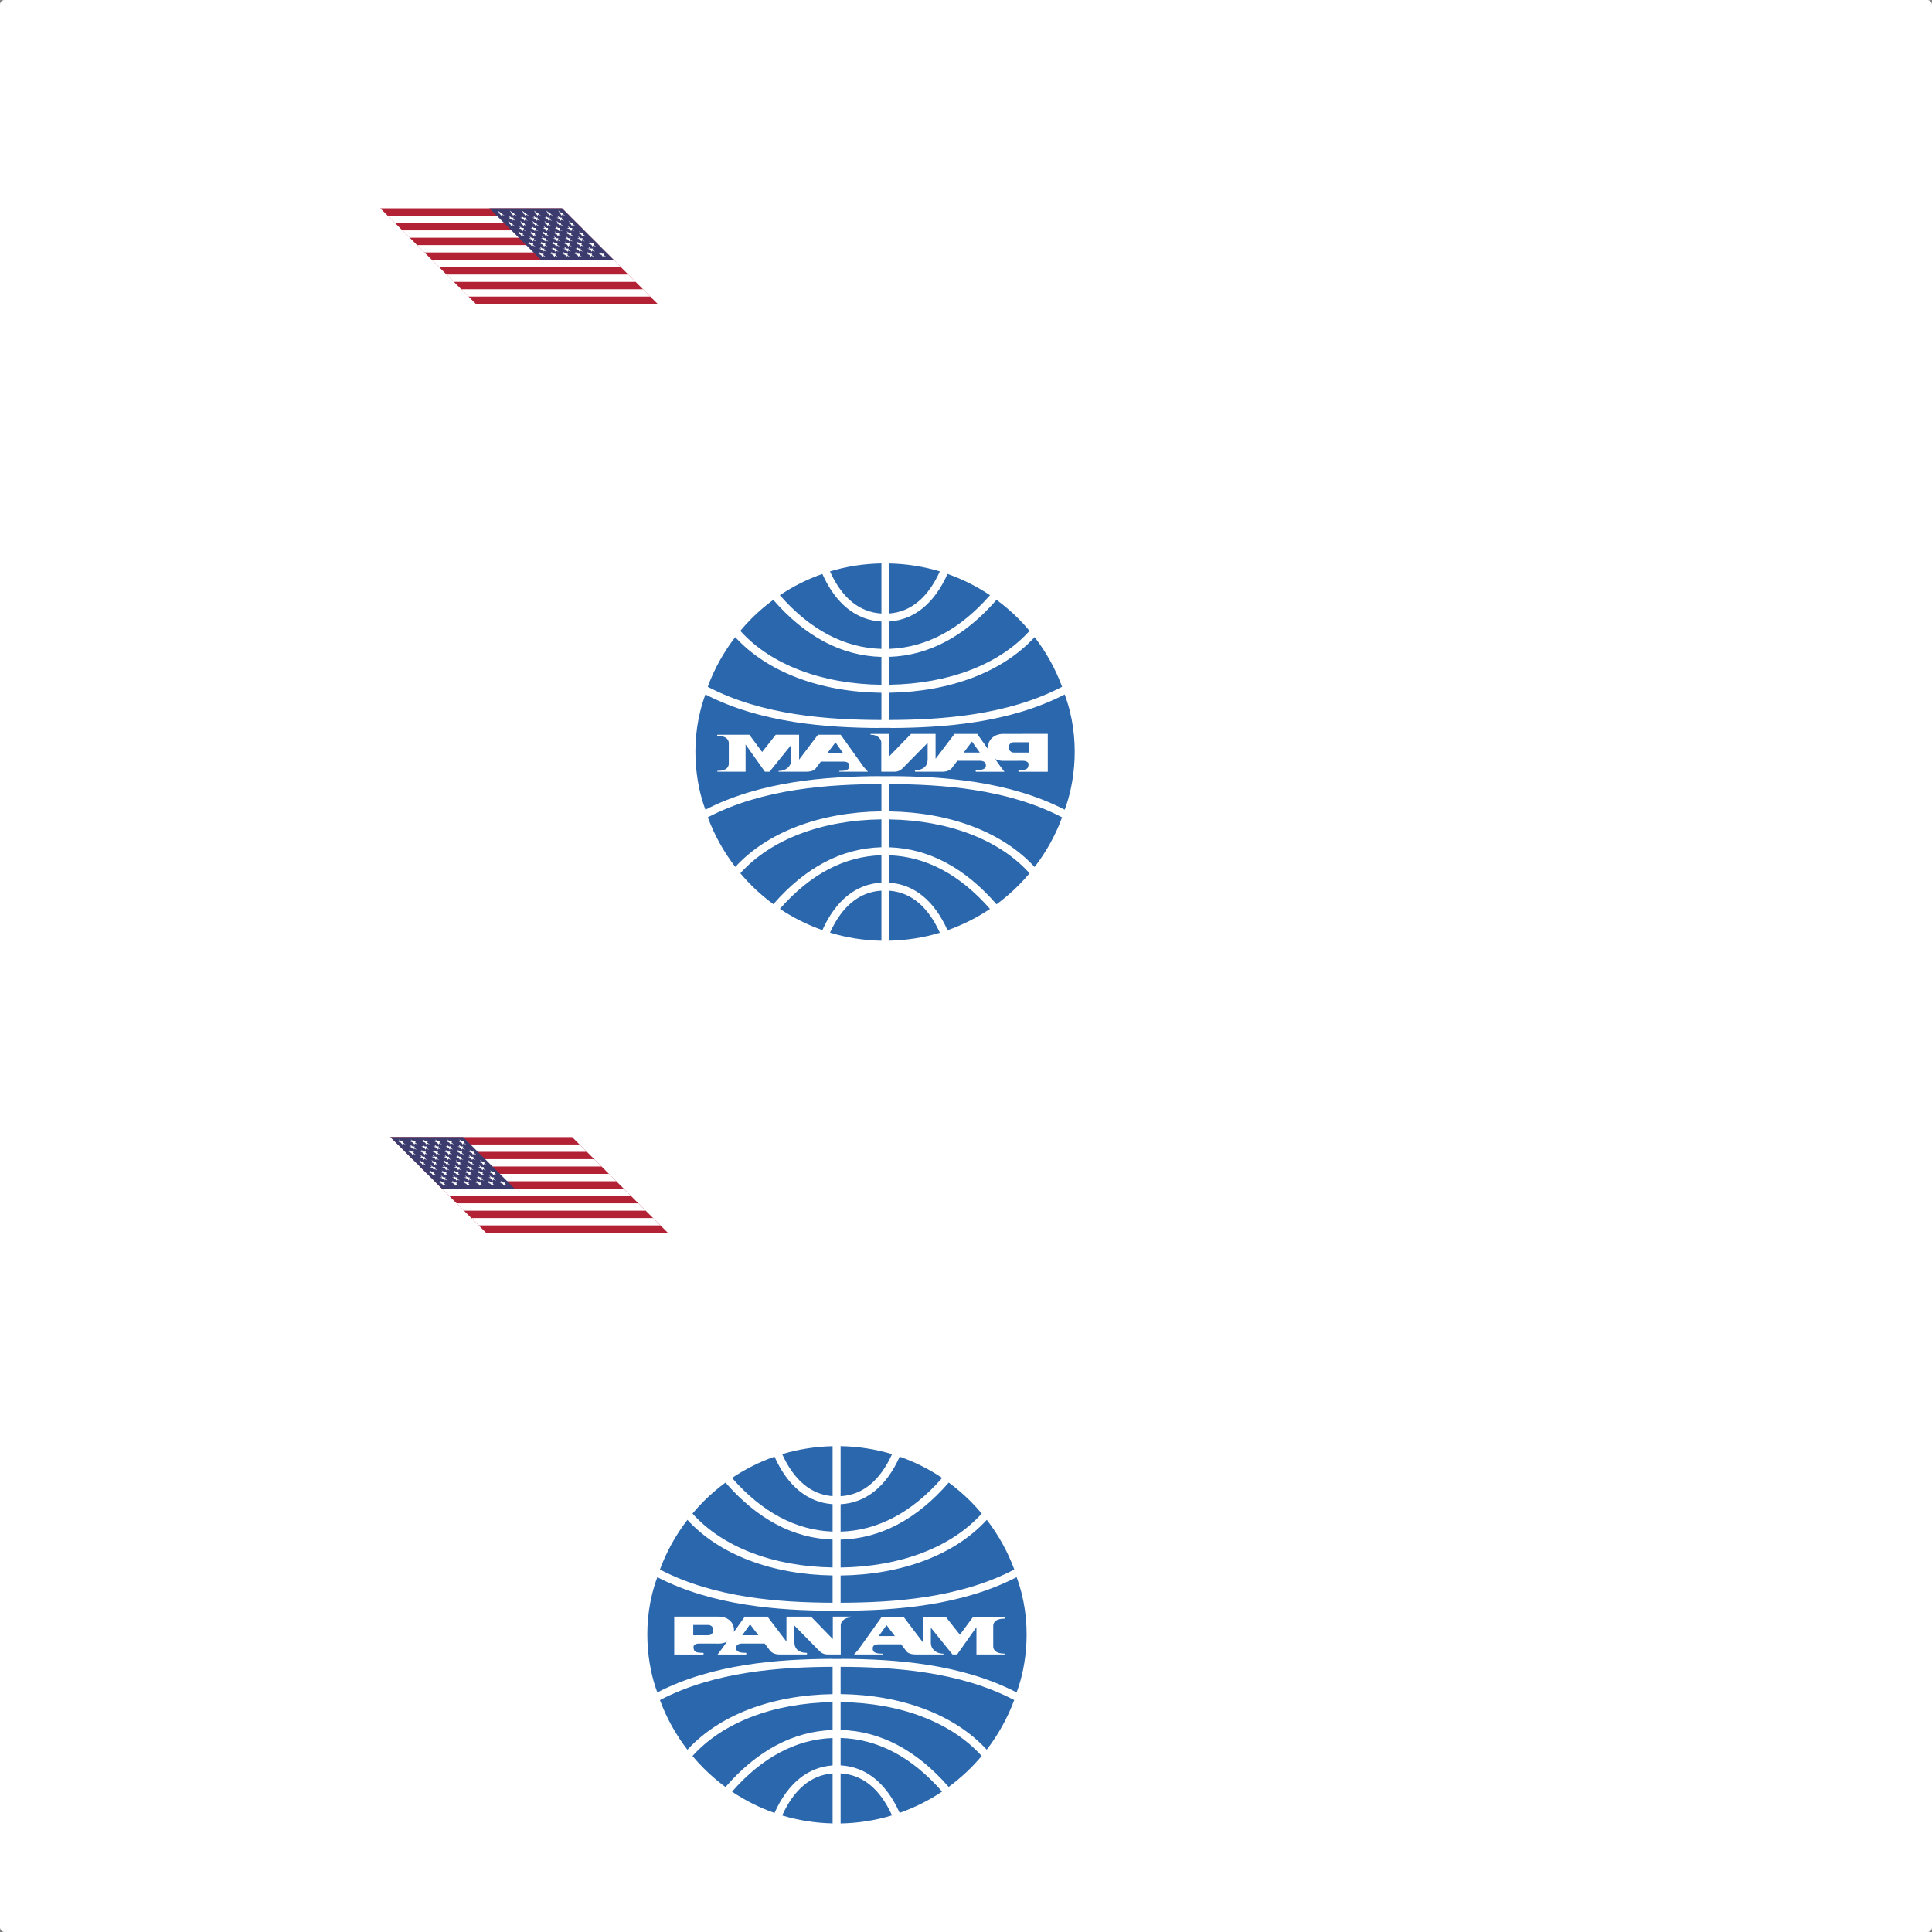 <?xml version="1.0" encoding="UTF-8" standalone="no"?>
<svg
   width="1024"
   height="1024"
   viewBox="0 0 1024 1024"
   version="1.1"
   id="svg40"
   sodipodi:docname="Vertical_stabilizer.svg"
   inkscape:version="1.3.2 (091e20ef0f, 2023-11-25, custom)"
   xml:space="preserve"
   xmlns:inkscape="http://www.inkscape.org/namespaces/inkscape"
   xmlns:sodipodi="http://sodipodi.sourceforge.net/DTD/sodipodi-0.dtd"
   xmlns="http://www.w3.org/2000/svg"
   xmlns:svg="http://www.w3.org/2000/svg"><rect x="0" y="0" width="1024" height="1024" fill="#808080" stroke="none"/><defs
     id="defs40" /><sodipodi:namedview
     id="namedview40"
     pagecolor="#505050"
     bordercolor="#ffffff"
     borderopacity="1"
     inkscape:showpageshadow="0"
     inkscape:pageopacity="0"
     inkscape:pagecheckerboard="1"
     inkscape:deskcolor="#d1d1d1"
     inkscape:zoom="0.3266763"
     inkscape:cx="899.97345"
     inkscape:cy="466.82296"
     inkscape:window-width="1366"
     inkscape:window-height="724"
     inkscape:window-x="-1"
     inkscape:window-y="-1"
     inkscape:window-maximized="1"
     inkscape:current-layer="svg40" /><desc
     id="desc1">Boeing_747SP.blend, (Blender 3.3.9)</desc><rect
     style="fill:#ffffff;fill-opacity:1;stroke-width:15;stroke-linecap:square"
     id="rect1"
     width="1024"
     height="1024"
     x="0"
     y="0"
     rx="2.378"
     ry="2.378" /><path
     id="polygon1"
     d="m 195.545,587.027 30.494,79.006 16.554,-2.007 37.309,-4.524 185.077,309.418 7.177,13.146 -37.814,42.006 60.634,-0.215 109.898,-0.389 219.796,-0.778 25.843,-0.365 -51.707,-53.404 -465.371,-368.458 -68.946,-6.715 z"
     style="fill:#ffffff;fill-opacity:1;stroke-width:0.874"
     sodipodi:nodetypes="ccccccccccccccc" /><path
     d="m 187.008,93.074 32.847,84.852 17.829,-2.156 40.188,-4.857 199.359,332.32 7.731,14.119 -40.466,44.818 -1.011,0.004 -38.547,0.136 -38.547,0.138 12.386,0.103 12.388,0.104 53.366,-0.189 65.012,-0.231 118.376,-0.418 236.756,-0.836 27.839,-0.392 -55.696,-57.355 -501.279,-395.73 -74.266,-7.214 z m 391.898,410.159 48.768,58.29 z"
     style="fill:#ffffff;fill-opacity:1;stroke-width:0.94"
     id="path1" /><path
     d="m 445.539,766.476 v 26.549 c 11.701,-0.709 20.858,-8.203 27.275,-22.305 -8.747,-2.648 -17.905,-4.074 -27.275,-4.243 z m -4.243,0.023 c -9.177,0.214 -18.155,1.624 -26.73,4.221 6.316,13.883 15.289,21.377 26.73,22.283 z m -30.792,5.559 c -7.931,2.779 -15.488,6.554 -22.51,11.278 15.889,18.159 33.81,27.709 53.302,28.432 v -14.522 c -13.203,-0.928 -23.796,-9.585 -30.792,-25.187 z m 66.349,0 c -7.092,15.818 -17.857,24.485 -31.314,25.21 v 14.522 c 19.703,-0.562 37.785,-10.126 53.823,-28.455 -7.023,-4.724 -14.58,-8.498 -22.51,-11.278 z m -92.33,13.728 c -4.064,2.993 -7.937,6.302 -11.572,9.939 -2.079,2.079 -4.051,4.264 -5.922,6.49 15.915,17.749 42.778,28.066 74.268,28.568 V 816.01 C 420.409,815.288 401.329,805.132 384.522,785.786 Z m 118.335,0 c -16.954,19.516 -36.219,29.686 -57.318,30.247 v 14.772 c 31.727,-0.389 58.781,-10.738 74.79,-28.591 -1.872,-2.224 -3.82,-4.41 -5.9,-6.49 -3.635,-3.636 -7.508,-6.945 -11.573,-9.939 z m -138.507,19.764 c -6.208,8.05 -11.103,16.905 -14.568,26.322 28.959,15.145 63.746,17.489 91.514,17.608 v -14.454 c -32.4,-0.504 -60.176,-11.149 -76.946,-29.476 z m 158.679,0 c -16.866,18.431 -44.856,29.108 -77.49,29.499 v 14.432 c 27.855,-0.09 62.909,-2.363 92.058,-17.608 -3.463,-9.418 -8.36,-18.273 -14.568,-26.322 z m -174.631,30.383 c -8.737,23.553 -5.2,47.419 0,61.085 29.43,-15.186 64.292,-17.638 92.262,-17.79 v 0.045 h 5.832 v -0.045 c 27.977,0.148 62.883,2.596 92.33,17.79 5.2,-13.665 8.737,-37.533 0,-61.085 -29.446,15.195 -64.352,17.64 -92.33,17.79 v -0.068 h -5.832 v 0.068 c -27.97,-0.151 -62.832,-2.604 -92.262,-17.79 z m 8.963,20.899 h 23.826 c 3.785,0 7.851,2.492 7.851,7.148 0,0.35 -0.024,0.697 -0.068,1.021 l 5.786,-8.146 h 12.049 l 10.03,13.206 v -13.206 h 13.025 l 11.55,11.89 v -11.913 h 9.621 c 0.577,0 0.473,0.454 0,0.454 -3.809,0 -5.423,2.624 -5.423,3.994 v 15.612 h -6.989 c -2.389,0 -3.825,-1.297 -4.561,-2.065 L 421.032,861.574 v 8.94 c 0.068,3.557 2.568,5.514 6.376,5.514 0.473,0 0.578,0.862 0,0.862 h -14.273 c -2.731,0 -4.393,-1.128 -5.128,-2.224 l -2.723,-3.563 h -12.299 c -0.841,0 -2.498,0.409 -2.768,1.747 -0.477,2.362 1.205,3.177 5.015,3.177 0.472,0 0.577,0.885 0,0.885 h -14.908 c 0.473,-0.547 1.564,-2.128 2.246,-2.95 l 2.746,-3.857 c -1.268,0.679 -2.713,1.021 -4.13,1.021 l -10.846,-0.023 c -0.84,0 -2.768,0.379 -2.768,1.747 0,2.646 1.207,3.177 5.015,3.177 0.473,0 0.578,0.885 0,0.885 h -15.226 v -20.082 z m 109.757,0.454 h 12.049 l 10.007,13.206 v -13.206 h 12.389 c -0.053,0 7.216,9.145 7.216,9.145 l 6.762,-9.145 h 16.701 c 0.578,0 0.473,0.635 0,0.635 -4.936,0 -5.809,2.42 -5.809,3.789 v 10.937 c 0,1.37 0.873,3.789 5.809,3.789 0.473,0 0.578,0.454 0,0.454 h -14.704 v -14.454 l -10.234,14.454 h -2.473 l -11.459,-14.182 v 8.214 c 0,2.848 2.591,5.537 6.399,5.537 0.473,0 0.577,0.431 0,0.431 h -14.273 c -2.731,0 -4.417,-0.698 -5.151,-1.793 l -2.7,-3.563 h -12.321 c -0.84,0 -2.63,0.383 -2.746,1.747 -0.204,2.433 1.207,3.177 5.015,3.177 0.473,0 0.578,0.431 0,0.431 h -14.931 c 0.472,-0.546 1.587,-1.697 2.269,-2.519 z m -69.571,3.631 -4.152,5.809 h 8.555 z m -30.111,0.34 v 5.469 h 8.01 c 1.447,0 2.632,-1.239 2.632,-2.746 0,-1.507 -1.185,-2.723 -2.632,-2.723 z m 102.451,0.091 -4.13,5.809 h 8.555 z m -28.591,22.101 c -27.766,0.119 -62.554,2.486 -91.514,17.631 3.464,9.418 8.36,18.272 14.568,26.322 16.771,-18.327 44.546,-28.972 76.946,-29.476 z m 4.243,0 v 14.454 c 32.614,0.389 60.575,11.045 77.445,29.453 6.096,-7.923 11.043,-16.761 14.568,-26.299 -29.143,-15.231 -64.167,-17.517 -92.013,-17.608 z m 0,18.698 v 14.772 c 21.082,0.561 40.328,10.694 57.273,30.179 6.466,-4.754 12.342,-10.246 17.495,-16.383 -16.014,-17.833 -43.06,-28.179 -74.767,-28.568 z m -4.243,0.023 c -31.489,0.501 -58.352,10.818 -74.268,28.568 1.872,2.224 3.843,4.387 5.922,6.467 3.636,3.636 7.51,6.968 11.572,9.961 16.807,-19.347 35.887,-29.504 56.773,-30.225 z m 4.243,18.993 v 14.522 c 13.443,0.725 24.198,9.379 31.291,25.165 8.009,-2.822 15.576,-6.621 22.51,-11.278 -16.029,-18.299 -34.114,-27.848 -53.801,-28.409 z m -4.243,0.023 c -19.491,0.725 -37.413,10.274 -53.302,28.432 7.021,4.725 14.579,8.497 22.51,11.278 6.996,-15.603 17.589,-24.258 30.792,-25.187 z m 4.243,18.743 v 26.549 c 9.461,-0.173 18.6,-1.652 27.252,-4.289 -6.416,-14.074 -15.563,-21.552 -27.252,-22.26 z m -4.243,0.023 c -11.442,0.906 -20.415,8.401 -26.73,22.283 8.575,2.597 17.552,4.005 26.73,4.221 z"
     fill="#2b67ac"
     id="path1-7"
     style="stroke-width:0.726" /><g
     id="g20"
     transform="matrix(0.013,0,0.013,0.013,206.919,602.686)"><rect
       width="7410"
       height="3900"
       fill="#b22234"
       id="rect3"
       x="0"
       y="0" /><path
       d="m 0,450 h 7410 m 0,600 H 0 m 0,600 h 7410 m 0,600 H 0 m 0,600 h 7410 m 0,600 H 0"
       stroke="#ffffff"
       stroke-width="300"
       id="path3" /><rect
       width="2964"
       height="2100"
       fill="#3c3b6e"
       id="rect4"
       x="0"
       y="0" /><g
       fill="#ffffff"
       id="g19"><g
         id="g16"><g
           id="g15"><g
             id="g14"><g
               id="g13"><path
                 id="path4"
                 d="M 247,90 317.534,307.082 132.873,172.918 H 361.127 L 176.466,307.082 Z" /><path
                 id="use11"
                 d="M 247,510 317.534,727.082 132.873,592.918 H 361.127 L 176.466,727.082 Z" /><path
                 id="use12"
                 d="m 247,930 70.534,217.082 -184.661,-134.164 h 228.254 l -184.661,134.164 z" /><path
                 id="use13"
                 d="m 247,1350 70.534,217.082 -184.661,-134.164 h 228.254 l -184.661,134.164 z" /></g><path
               id="use14"
               d="m 247,1770 70.534,217.082 -184.661,-134.164 h 228.254 l -184.661,134.164 z" /></g><g
             id="use15"
             transform="translate(247,210)"><path
               id="path106"
               d="M 247,90 317.534,307.082 132.873,172.918 H 361.127 L 176.466,307.082 Z" /><path
               id="use107"
               d="M 247,510 317.534,727.082 132.873,592.918 H 361.127 L 176.466,727.082 Z" /><path
               id="use108"
               d="m 247,930 70.534,217.082 -184.661,-134.164 h 228.254 l -184.661,134.164 z" /><path
               id="use109"
               d="m 247,1350 70.534,217.082 -184.661,-134.164 h 228.254 l -184.661,134.164 z" /></g></g><g
           id="use16"
           transform="translate(494)"><g
             id="g60"><g
               id="g59"><path
                 id="path56"
                 d="M 247,90 317.534,307.082 132.873,172.918 H 361.127 L 176.466,307.082 Z" /><path
                 id="use57"
                 d="M 247,510 317.534,727.082 132.873,592.918 H 361.127 L 176.466,727.082 Z" /><path
                 id="use58"
                 d="m 247,930 70.534,217.082 -184.661,-134.164 h 228.254 l -184.661,134.164 z" /><path
                 id="use59"
                 d="m 247,1350 70.534,217.082 -184.661,-134.164 h 228.254 l -184.661,134.164 z" /></g><path
               id="use60"
               d="m 247,1770 70.534,217.082 -184.661,-134.164 h 228.254 l -184.661,134.164 z" /></g><g
             id="use61"
             transform="translate(247,210)"><path
               id="path127"
               d="M 247,90 317.534,307.082 132.873,172.918 H 361.127 L 176.466,307.082 Z" /><path
               id="use128"
               d="M 247,510 317.534,727.082 132.873,592.918 H 361.127 L 176.466,727.082 Z" /><path
               id="use129"
               d="m 247,930 70.534,217.082 -184.661,-134.164 h 228.254 l -184.661,134.164 z" /><path
               id="use130"
               d="m 247,1350 70.534,217.082 -184.661,-134.164 h 228.254 l -184.661,134.164 z" /></g></g></g><g
         id="use17"
         transform="translate(988)"><g
           id="g39"><g
             id="g38"><g
               id="g37"><path
                 id="path34"
                 d="M 247,90 317.534,307.082 132.873,172.918 H 361.127 L 176.466,307.082 Z" /><path
                 id="use35"
                 d="M 247,510 317.534,727.082 132.873,592.918 H 361.127 L 176.466,727.082 Z" /><path
                 id="use36"
                 d="m 247,930 70.534,217.082 -184.661,-134.164 h 228.254 l -184.661,134.164 z" /><path
                 id="use37"
                 d="m 247,1350 70.534,217.082 -184.661,-134.164 h 228.254 l -184.661,134.164 z" /></g><path
               id="use38"
               d="m 247,1770 70.534,217.082 -184.661,-134.164 h 228.254 l -184.661,134.164 z" /></g><g
             id="use39"
             transform="translate(247,210)"><path
               id="path115"
               d="M 247,90 317.534,307.082 132.873,172.918 H 361.127 L 176.466,307.082 Z" /><path
               id="use116"
               d="M 247,510 317.534,727.082 132.873,592.918 H 361.127 L 176.466,727.082 Z" /><path
               id="use117"
               d="m 247,930 70.534,217.082 -184.661,-134.164 h 228.254 l -184.661,134.164 z" /><path
               id="use118"
               d="m 247,1350 70.534,217.082 -184.661,-134.164 h 228.254 l -184.661,134.164 z" /></g></g><g
           id="use40"
           transform="translate(494)"><g
             id="g85"><g
               id="g84"><path
                 id="path81"
                 d="M 247,90 317.534,307.082 132.873,172.918 H 361.127 L 176.466,307.082 Z" /><path
                 id="use82"
                 d="M 247,510 317.534,727.082 132.873,592.918 H 361.127 L 176.466,727.082 Z" /><path
                 id="use83"
                 d="m 247,930 70.534,217.082 -184.661,-134.164 h 228.254 l -184.661,134.164 z" /><path
                 id="use84"
                 d="m 247,1350 70.534,217.082 -184.661,-134.164 h 228.254 l -184.661,134.164 z" /></g><path
               id="use85"
               d="m 247,1770 70.534,217.082 -184.661,-134.164 h 228.254 l -184.661,134.164 z" /></g><g
             id="use86"
             transform="translate(247,210)"><path
               id="path142"
               d="M 247,90 317.534,307.082 132.873,172.918 H 361.127 L 176.466,307.082 Z" /><path
               id="use143"
               d="M 247,510 317.534,727.082 132.873,592.918 H 361.127 L 176.466,727.082 Z" /><path
               id="use144"
               d="m 247,930 70.534,217.082 -184.661,-134.164 h 228.254 l -184.661,134.164 z" /><path
               id="use145"
               d="m 247,1350 70.534,217.082 -184.661,-134.164 h 228.254 l -184.661,134.164 z" /></g></g></g><g
         id="use18"
         transform="translate(1976)"><g
           id="g65"><g
             id="g64"><path
               id="path61"
               d="M 247,90 317.534,307.082 132.873,172.918 H 361.127 L 176.466,307.082 Z" /><path
               id="use62"
               d="M 247,510 317.534,727.082 132.873,592.918 H 361.127 L 176.466,727.082 Z" /><path
               id="use63"
               d="m 247,930 70.534,217.082 -184.661,-134.164 h 228.254 l -184.661,134.164 z" /><path
               id="use64"
               d="m 247,1350 70.534,217.082 -184.661,-134.164 h 228.254 l -184.661,134.164 z" /></g><path
             id="use65"
             d="m 247,1770 70.534,217.082 -184.661,-134.164 h 228.254 l -184.661,134.164 z" /></g><g
           id="use66"
           transform="translate(247,210)"><path
             id="path130"
             d="M 247,90 317.534,307.082 132.873,172.918 H 361.127 L 176.466,307.082 Z" /><path
             id="use131"
             d="M 247,510 317.534,727.082 132.873,592.918 H 361.127 L 176.466,727.082 Z" /><path
             id="use132"
             d="m 247,930 70.534,217.082 -184.661,-134.164 h 228.254 l -184.661,134.164 z" /><path
             id="use133"
             d="m 247,1350 70.534,217.082 -184.661,-134.164 h 228.254 l -184.661,134.164 z" /></g></g><g
         id="use19"
         transform="translate(2470)"><g
           id="g98"><path
             id="path95"
             d="M 247,90 317.534,307.082 132.873,172.918 H 361.127 L 176.466,307.082 Z" /><path
             id="use96"
             d="M 247,510 317.534,727.082 132.873,592.918 H 361.127 L 176.466,727.082 Z" /><path
             id="use97"
             d="m 247,930 70.534,217.082 -184.661,-134.164 h 228.254 l -184.661,134.164 z" /><path
             id="use98"
             d="m 247,1350 70.534,217.082 -184.661,-134.164 h 228.254 l -184.661,134.164 z" /></g><path
           id="use99"
           d="m 247,1770 70.534,217.082 -184.661,-134.164 h 228.254 l -184.661,134.164 z" /></g></g></g><g
     id="g30"
     transform="matrix(-0.013,0,0.013,0.013,297.887,110.39)"><rect
       width="7410"
       height="3900"
       fill="#b22234"
       id="rect20"
       x="0"
       y="0" /><path
       d="m 0,450 h 7410 m 0,600 H 0 m 0,600 h 7410 m 0,600 H 0 m 0,600 h 7410 m 0,600 H 0"
       stroke="#ffffff"
       stroke-width="300"
       id="path20" /><rect
       width="2964"
       height="2100"
       fill="#3c3b6e"
       id="rect21"
       x="0"
       y="0" /><g
       fill="#ffffff"
       id="g29"><g
         id="g26"><g
           id="g25"><g
             id="g24"><g
               id="g23"><path
                 id="path21"
                 d="M 247,90 317.534,307.082 132.873,172.918 H 361.127 L 176.466,307.082 Z" /><path
                 id="use21"
                 d="M 247,510 317.534,727.082 132.873,592.918 H 361.127 L 176.466,727.082 Z" /><path
                 id="use22"
                 d="m 247,930 70.534,217.082 -184.661,-134.164 h 228.254 l -184.661,134.164 z" /><path
                 id="use23"
                 d="m 247,1350 70.534,217.082 -184.661,-134.164 h 228.254 l -184.661,134.164 z" /></g><path
               id="use24"
               d="m 247,1770 70.534,217.082 -184.661,-134.164 h 228.254 l -184.661,134.164 z" /></g><g
             id="use25"
             transform="translate(247,210)"><path
               id="path109"
               d="M 247,90 317.534,307.082 132.873,172.918 H 361.127 L 176.466,307.082 Z" /><path
               id="use110"
               d="M 247,510 317.534,727.082 132.873,592.918 H 361.127 L 176.466,727.082 Z" /><path
               id="use111"
               d="m 247,930 70.534,217.082 -184.661,-134.164 h 228.254 l -184.661,134.164 z" /><path
               id="use112"
               d="m 247,1350 70.534,217.082 -184.661,-134.164 h 228.254 l -184.661,134.164 z" /></g></g><g
           id="use26"
           transform="translate(494)"><g
             id="g70"><g
               id="g69"><path
                 id="path66"
                 d="M 247,90 317.534,307.082 132.873,172.918 H 361.127 L 176.466,307.082 Z" /><path
                 id="use67"
                 d="M 247,510 317.534,727.082 132.873,592.918 H 361.127 L 176.466,727.082 Z" /><path
                 id="use68"
                 d="m 247,930 70.534,217.082 -184.661,-134.164 h 228.254 l -184.661,134.164 z" /><path
                 id="use69"
                 d="m 247,1350 70.534,217.082 -184.661,-134.164 h 228.254 l -184.661,134.164 z" /></g><path
               id="use70"
               d="m 247,1770 70.534,217.082 -184.661,-134.164 h 228.254 l -184.661,134.164 z" /></g><g
             id="use71"
             transform="translate(247,210)"><path
               id="path133"
               d="M 247,90 317.534,307.082 132.873,172.918 H 361.127 L 176.466,307.082 Z" /><path
               id="use134"
               d="M 247,510 317.534,727.082 132.873,592.918 H 361.127 L 176.466,727.082 Z" /><path
               id="use135"
               d="m 247,930 70.534,217.082 -184.661,-134.164 h 228.254 l -184.661,134.164 z" /><path
               id="use136"
               d="m 247,1350 70.534,217.082 -184.661,-134.164 h 228.254 l -184.661,134.164 z" /></g></g></g><g
         id="use27"
         transform="translate(988)"><g
           id="g45"><g
             id="g44"><g
               id="g43"><path
                 id="path40"
                 d="M 247,90 317.534,307.082 132.873,172.918 H 361.127 L 176.466,307.082 Z" /><path
                 id="use41"
                 d="M 247,510 317.534,727.082 132.873,592.918 H 361.127 L 176.466,727.082 Z" /><path
                 id="use42"
                 d="m 247,930 70.534,217.082 -184.661,-134.164 h 228.254 l -184.661,134.164 z" /><path
                 id="use43"
                 d="m 247,1350 70.534,217.082 -184.661,-134.164 h 228.254 l -184.661,134.164 z" /></g><path
               id="use44"
               d="m 247,1770 70.534,217.082 -184.661,-134.164 h 228.254 l -184.661,134.164 z" /></g><g
             id="use45"
             transform="translate(247,210)"><path
               id="path118"
               d="M 247,90 317.534,307.082 132.873,172.918 H 361.127 L 176.466,307.082 Z" /><path
               id="use119"
               d="M 247,510 317.534,727.082 132.873,592.918 H 361.127 L 176.466,727.082 Z" /><path
               id="use120"
               d="m 247,930 70.534,217.082 -184.661,-134.164 h 228.254 l -184.661,134.164 z" /><path
               id="use121"
               d="m 247,1350 70.534,217.082 -184.661,-134.164 h 228.254 l -184.661,134.164 z" /></g></g><g
           id="use46"
           transform="translate(494)"><g
             id="g90"><g
               id="g89"><path
                 id="path86"
                 d="M 247,90 317.534,307.082 132.873,172.918 H 361.127 L 176.466,307.082 Z" /><path
                 id="use87"
                 d="M 247,510 317.534,727.082 132.873,592.918 H 361.127 L 176.466,727.082 Z" /><path
                 id="use88"
                 d="m 247,930 70.534,217.082 -184.661,-134.164 h 228.254 l -184.661,134.164 z" /><path
                 id="use89"
                 d="m 247,1350 70.534,217.082 -184.661,-134.164 h 228.254 l -184.661,134.164 z" /></g><path
               id="use90"
               d="m 247,1770 70.534,217.082 -184.661,-134.164 h 228.254 l -184.661,134.164 z" /></g><g
             id="use91"
             transform="translate(247,210)"><path
               id="path145"
               d="M 247,90 317.534,307.082 132.873,172.918 H 361.127 L 176.466,307.082 Z" /><path
               id="use146"
               d="M 247,510 317.534,727.082 132.873,592.918 H 361.127 L 176.466,727.082 Z" /><path
               id="use147"
               d="m 247,930 70.534,217.082 -184.661,-134.164 h 228.254 l -184.661,134.164 z" /><path
               id="use148"
               d="m 247,1350 70.534,217.082 -184.661,-134.164 h 228.254 l -184.661,134.164 z" /></g></g></g><g
         id="use28"
         transform="translate(1976)"><g
           id="g75"><g
             id="g74"><path
               id="path71"
               d="M 247,90 317.534,307.082 132.873,172.918 H 361.127 L 176.466,307.082 Z" /><path
               id="use72"
               d="M 247,510 317.534,727.082 132.873,592.918 H 361.127 L 176.466,727.082 Z" /><path
               id="use73"
               d="m 247,930 70.534,217.082 -184.661,-134.164 h 228.254 l -184.661,134.164 z" /><path
               id="use74"
               d="m 247,1350 70.534,217.082 -184.661,-134.164 h 228.254 l -184.661,134.164 z" /></g><path
             id="use75"
             d="m 247,1770 70.534,217.082 -184.661,-134.164 h 228.254 l -184.661,134.164 z" /></g><g
           id="use76"
           transform="translate(247,210)"><path
             id="path136"
             d="M 247,90 317.534,307.082 132.873,172.918 H 361.127 L 176.466,307.082 Z" /><path
             id="use137"
             d="M 247,510 317.534,727.082 132.873,592.918 H 361.127 L 176.466,727.082 Z" /><path
             id="use138"
             d="m 247,930 70.534,217.082 -184.661,-134.164 h 228.254 l -184.661,134.164 z" /><path
             id="use139"
             d="m 247,1350 70.534,217.082 -184.661,-134.164 h 228.254 l -184.661,134.164 z" /></g></g><g
         id="use29"
         transform="translate(2470)"><g
           id="g102"><path
             id="path99"
             d="M 247,90 317.534,307.082 132.873,172.918 H 361.127 L 176.466,307.082 Z" /><path
             id="use100"
             d="M 247,510 317.534,727.082 132.873,592.918 H 361.127 L 176.466,727.082 Z" /><path
             id="use101"
             d="m 247,930 70.534,217.082 -184.661,-134.164 h 228.254 l -184.661,134.164 z" /><path
             id="use102"
             d="m 247,1350 70.534,217.082 -184.661,-134.164 h 228.254 l -184.661,134.164 z" /></g><path
           id="use103"
           d="m 247,1770 70.534,217.082 -184.661,-134.164 h 228.254 l -184.661,134.164 z" /></g></g></g><path
     d="m 467.172,298.615 v 26.549 c -11.701,-0.709 -20.858,-8.203 -27.275,-22.305 8.747,-2.648 17.905,-4.074 27.275,-4.243 z m 4.243,0.023 c 9.177,0.214 18.155,1.624 26.73,4.221 -6.316,13.883 -15.289,21.377 -26.73,22.283 z m 30.792,5.559 c 7.931,2.779 15.488,6.554 22.51,11.278 -15.889,18.159 -33.81,27.709 -53.302,28.432 v -14.522 c 13.203,-0.928 23.796,-9.585 30.792,-25.187 z m -66.349,0 c 7.092,15.818 17.857,24.485 31.314,25.21 v 14.522 c -19.703,-0.562 -37.785,-10.126 -53.823,-28.455 7.023,-4.724 14.58,-8.498 22.51,-11.278 z m 92.33,13.728 c 4.064,2.993 7.937,6.302 11.572,9.939 2.079,2.079 4.051,4.264 5.922,6.49 -15.915,17.749 -42.778,28.066 -74.268,28.568 V 348.15 c 20.886,-0.722 39.967,-10.879 56.773,-30.225 z m -118.335,0 c 16.954,19.516 36.219,29.686 57.318,30.247 v 14.772 c -31.727,-0.389 -58.781,-10.738 -74.79,-28.591 1.872,-2.224 3.82,-4.41 5.9,-6.49 3.635,-3.636 7.508,-6.945 11.573,-9.939 z m 138.507,19.764 c 6.208,8.05 11.103,16.905 14.568,26.322 -28.959,15.145 -63.746,17.489 -91.513,17.608 v -14.454 c 32.4,-0.504 60.176,-11.149 76.946,-29.476 z m -158.679,0 c 16.866,18.431 44.856,29.108 77.49,29.499 v 14.432 c -27.855,-0.09 -62.909,-2.363 -92.058,-17.608 3.463,-9.418 8.36,-18.273 14.568,-26.322 z m 174.631,30.383 c 8.737,23.553 5.2,47.419 0,61.085 -29.43,-15.186 -64.292,-17.638 -92.262,-17.79 v 0.045 h -5.832 v -0.045 c -27.977,0.148 -62.883,2.596 -92.33,17.79 -5.2,-13.665 -8.737,-37.533 0,-61.085 29.446,15.195 64.352,17.64 92.33,17.79 v -0.068 h 5.832 v 0.068 c 27.97,-0.151 62.832,-2.604 92.262,-17.79 z m -8.963,20.899 H 531.524 c -3.785,0 -7.851,2.492 -7.851,7.148 0,0.35 0.024,0.697 0.068,1.021 l -5.786,-8.146 h -12.049 l -10.03,13.206 v -13.206 h -13.025 l -11.55,11.89 v -11.913 h -9.621 c -0.577,0 -0.473,0.454 0,0.454 3.809,0 5.423,2.624 5.423,3.994 v 15.612 h 6.989 c 2.389,0 3.825,-1.297 4.561,-2.065 l 13.025,-13.252 v 8.94 c -0.068,3.557 -2.568,5.514 -6.376,5.514 -0.473,0 -0.578,0.862 0,0.862 h 14.273 c 2.731,0 4.393,-1.128 5.128,-2.224 l 2.723,-3.563 h 12.299 c 0.841,0 2.498,0.409 2.768,1.747 0.477,2.362 -1.205,3.177 -5.015,3.177 -0.472,0 -0.577,0.885 0,0.885 h 14.908 c -0.473,-0.547 -1.564,-2.128 -2.246,-2.95 l -2.746,-3.857 c 1.268,0.679 2.713,1.021 4.13,1.021 l 10.846,-0.023 c 0.84,0 2.768,0.379 2.768,1.747 0,2.646 -1.207,3.177 -5.015,3.177 -0.473,0 -0.578,0.885 0,0.885 h 15.226 v -20.082 z m -109.757,0.454 h -12.049 l -10.007,13.206 v -13.206 h -12.389 c 0.053,0 -7.216,9.145 -7.216,9.145 l -6.762,-9.145 h -16.701 c -0.578,0 -0.473,0.635 0,0.635 4.936,0 5.809,2.42 5.809,3.789 v 10.937 c 0,1.37 -0.873,3.789 -5.809,3.789 -0.473,0 -0.578,0.454 0,0.454 h 14.704 v -14.454 l 10.234,14.454 h 2.473 l 11.459,-14.182 v 8.214 c 0,2.848 -2.591,5.537 -6.399,5.537 -0.473,0 -0.577,0.431 0,0.431 h 14.273 c 2.731,0 4.417,-0.698 5.151,-1.793 l 2.7,-3.563 h 12.321 c 0.84,0 2.63,0.383 2.746,1.747 0.204,2.433 -1.207,3.177 -5.015,3.177 -0.473,0 -0.578,0.431 0,0.431 h 14.931 c -0.472,-0.546 -1.587,-1.697 -2.269,-2.519 z m 69.571,3.631 4.152,5.809 h -8.555 z m 30.111,0.34 v 5.469 h -8.01 c -1.447,0 -2.632,-1.239 -2.632,-2.746 0,-1.507 1.185,-2.723 2.632,-2.723 z m -102.451,0.091 4.13,5.809 h -8.555 z m 28.591,22.101 c 27.766,0.119 62.554,2.486 91.513,17.631 -3.464,9.418 -8.36,18.272 -14.568,26.322 C 531.59,441.215 503.814,430.569 471.415,430.066 Z m -4.243,0 v 14.454 c -32.614,0.389 -60.575,11.045 -77.445,29.453 -6.096,-7.923 -11.043,-16.761 -14.568,-26.299 29.143,-15.231 64.167,-17.517 92.013,-17.608 z m 0,18.698 v 14.772 c -21.082,0.561 -40.328,10.694 -57.273,30.179 -6.466,-4.754 -12.342,-10.246 -17.495,-16.383 16.014,-17.833 43.06,-28.179 74.767,-28.568 z m 4.243,0.023 c 31.489,0.501 58.352,10.818 74.268,28.568 -1.872,2.224 -3.843,4.387 -5.922,6.467 -3.636,3.636 -7.51,6.968 -11.572,9.961 -16.807,-19.347 -35.887,-29.504 -56.773,-30.225 z m -4.243,18.993 v 14.522 c -13.443,0.725 -24.198,9.379 -31.291,25.165 -8.009,-2.822 -15.576,-6.621 -22.51,-11.278 16.029,-18.299 34.114,-27.848 53.801,-28.409 z m 4.243,0.023 c 19.491,0.725 37.413,10.274 53.302,28.432 -7.021,4.725 -14.579,8.497 -22.51,11.278 -6.996,-15.603 -17.589,-24.258 -30.792,-25.187 z m -4.243,18.743 v 26.549 c -9.461,-0.173 -18.6,-1.652 -27.252,-4.289 6.416,-14.074 15.563,-21.552 27.252,-22.26 z m 4.243,0.023 c 11.442,0.906 20.415,8.401 26.73,22.283 -8.575,2.597 -17.552,4.005 -26.73,4.221 z"
     fill="#2b67ac"
     id="path30"
     style="stroke-width:0.726" /></svg>
